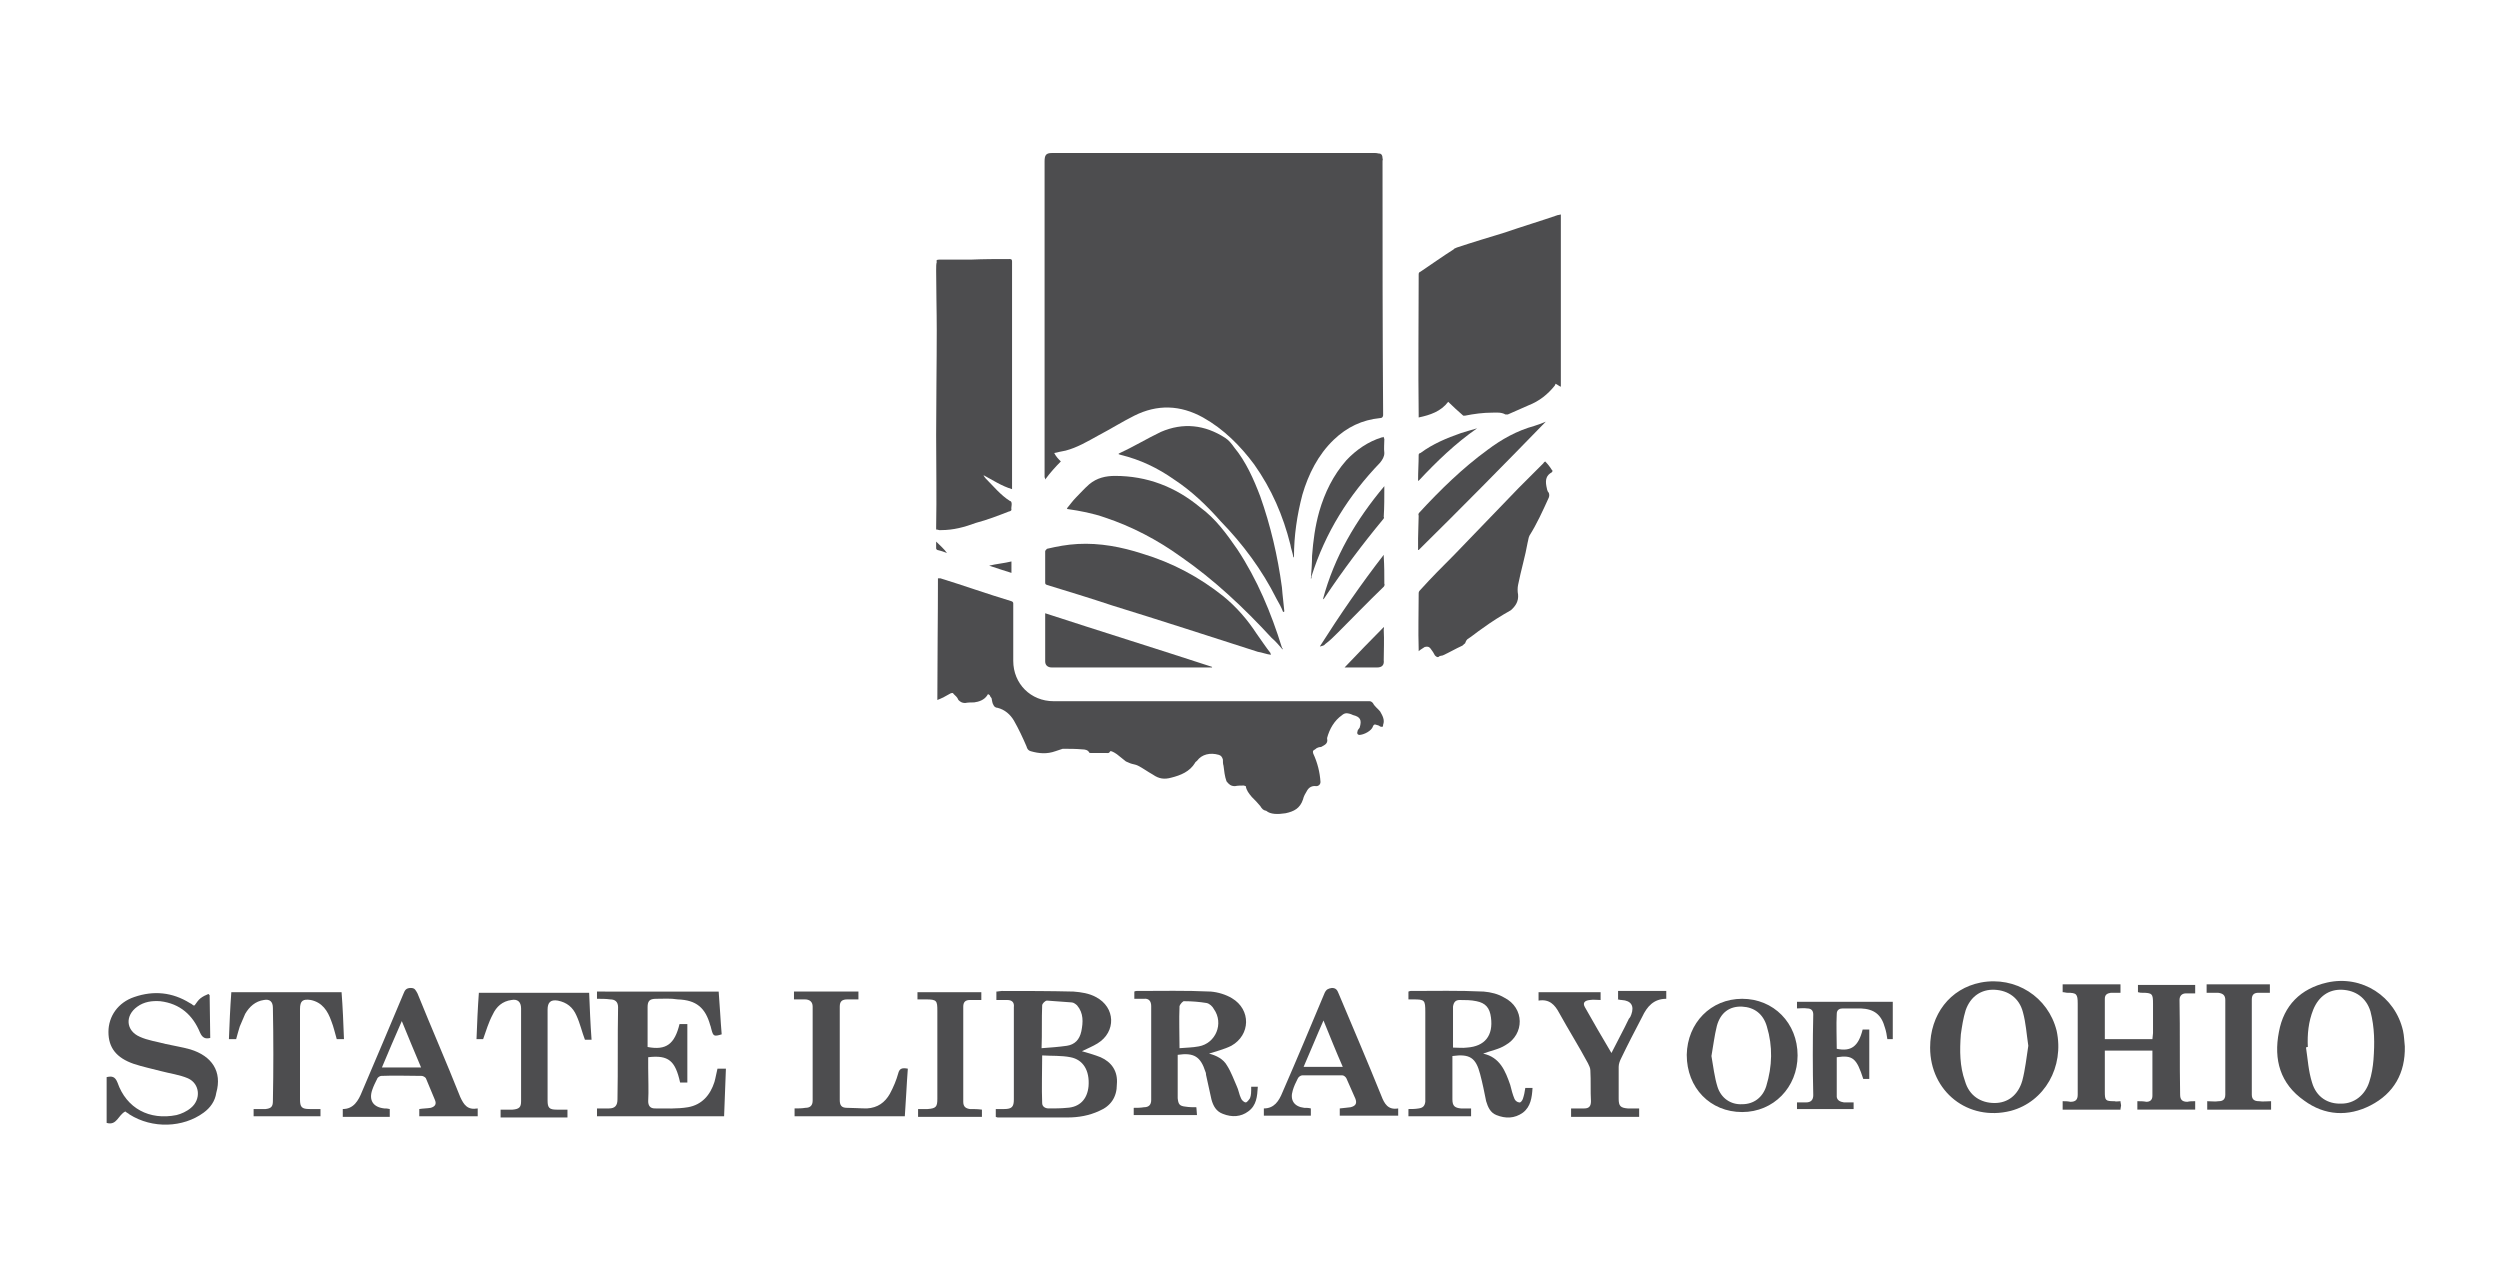 <?xml version="1.0" encoding="utf-8"?>
<!-- Generator: Adobe Illustrator 18.0.0, SVG Export Plug-In . SVG Version: 6.00 Build 0)  -->
<!DOCTYPE svg PUBLIC "-//W3C//DTD SVG 1.1//EN" "http://www.w3.org/Graphics/SVG/1.1/DTD/svg11.dtd">
<svg version="1.1" id="Layer_1" xmlns="http://www.w3.org/2000/svg" xmlns:xlink="http://www.w3.org/1999/xlink" x="0px" y="0px"
	 viewBox="0 0 415 212" style="enable-background:new 0 0 415 212;" xml:space="preserve">
<style type="text/css">
	.st0{fill:#4D4D4F;}
	.st1{fill:#FFFFFF;}
	.st2{fill:#4D4D4F;stroke:#003DA6;stroke-width:0.674;stroke-miterlimit:3.864;}
	.st3{fill:#4E4E50;}
</style>
<g>
	<path class="st0" d="M354.9,164.7c0.3,0.1,0.5,0.1,0.7,0.1c1.7,0,1.8,0.2,1.8,1.8c0,1.6,0,3.3,0,4.9c0,0.3-0.1,0.7-0.1,1h-7.9
		c0-2.2,0-4.5,0-6.7c0-0.7,0.4-0.9,1-1c0.5,0,1,0,1.6,0v-1.4h-9.6v1.3c0.3,0,0.5,0.1,0.8,0.1c1.5,0,1.7,0.2,1.7,1.8c0,3,0,5.9,0,8.9
		c0,2.1,0,4.2,0,6.2c0,0.8-0.3,1.2-1.2,1.2c-0.5-0.1-0.9-0.1-1.3-0.1v1.4h9.6c0-0.3,0.1-0.5,0.1-0.7c0-0.2-0.1-0.4-0.1-0.7
		c-0.4,0-0.7,0.1-1,0c-1.5,0-1.6-0.1-1.6-1.6c0-1.9,0-3.7,0-5.6v-1.2h7.9c0,2.5,0,5,0,7.5c0,0.7-0.4,1-1,1c-0.5-0.1-1-0.1-1.5-0.1
		v1.4h9.6v-1.4c-0.5,0-0.9,0-1.3,0.1c-0.9,0-1.2-0.4-1.2-1.2c-0.1-5.3,0-10.5-0.1-15.7c0-0.7,0.4-1.1,1.1-1.1c0.5,0,1,0,1.5,0v-1.4
		h-9.5V164.7z"/>
	<path class="st0" d="M182.7,175.5c-1-0.4-2.1-0.7-3.1-1c0.8-0.4,1.8-0.8,2.6-1.3c3.1-1.9,3-6-0.3-7.7c-1.1-0.6-2.4-0.8-3.7-0.9
		c-4-0.1-7.9-0.1-11.9-0.1c-0.3,0-0.6,0.1-0.9,0.1v1.4c0.6,0,1.2,0,1.8,0c0.8,0,1.2,0.4,1.1,1.2c0,2.2,0,4.5,0,6.7
		c0,2.9,0,5.7,0,8.6c0,1.2-0.3,1.6-1.6,1.6c-0.5,0-0.9,0-1.4,0v1.3c0.2,0.1,0.3,0.1,0.4,0.1c3.8,0,7.7,0,11.5,0
		c1.8,0,3.6-0.3,5.3-1.1c1.9-0.8,2.9-2.3,2.9-4.4C185.6,177.8,184.5,176.3,182.7,175.5z M173,166.9c0-0.3,0.5-0.8,0.8-0.8
		c1.4,0.1,2.8,0.2,4.1,0.3c0.3,0,0.7,0.3,0.9,0.5c1.1,1.3,1,2.8,0.7,4.3c-0.3,1.4-1.1,2.2-2.4,2.4c-1.4,0.2-2.8,0.3-4.2,0.4
		C173,171.5,172.9,169.2,173,166.9z M180.7,180.3c-0.2,2.2-1.5,3.5-3.6,3.6c-1,0.1-2,0.1-3,0.1c-0.6,0-1.1-0.3-1.1-0.9
		c-0.1-2.6,0-5.1,0-7.9c1.6,0.1,3.2,0,4.7,0.3C179.8,175.9,180.9,177.7,180.7,180.3z"/>
	<path class="st0" d="M207.5,182.3c-0.2,0.3-0.5,0.7-0.7,0.7c-0.3,0-0.7-0.4-0.8-0.7c-0.3-0.6-0.4-1.4-0.7-2
		c-0.5-1.1-0.9-2.3-1.6-3.4c-0.6-1.1-1.8-1.7-3-2c1.2-0.4,2.5-0.7,3.7-1.3c3.2-1.8,3.3-6,0.1-7.9c-1-0.6-2.3-1-3.5-1.1
		c-4.1-0.2-8.3-0.1-12.4-0.1c-0.1,0-0.3,0.1-0.3,0.1v1.2c0.6,0,1.1,0,1.6,0c0.8-0.1,1.2,0.4,1.2,1.2c0,5.2,0,10.4,0,15.6
		c0,0.8-0.4,1.2-1.2,1.2c-0.6,0.1-1.1,0.1-1.7,0.1v1.2h10.5l-0.1-1.3c-0.6,0-1.2,0-1.8-0.1c-1-0.1-1.2-0.4-1.3-1.4
		c0-0.9,0-1.7,0-2.6v-4.6c2.7-0.4,3.8,0.3,4.6,2.8c0.1,0.2,0.1,0.4,0.1,0.5c0.3,1.4,0.6,2.8,0.9,4.1c0.3,1.1,0.8,2,1.9,2.4
		c1.5,0.6,3,0.5,4.2-0.4c1.4-1,1.5-2.5,1.6-4.1h-1.1C207.7,181.3,207.7,181.8,207.5,182.3z M199,173.7c-1,0.2-2.1,0.2-3.2,0.3
		c0-2.4-0.1-4.7,0-7c0.1-0.3,0.6-0.9,0.8-0.8c1.2,0,2.5,0.1,3.7,0.3c0.5,0.1,1,0.6,1.2,1C203.2,169.9,201.8,173.2,199,173.7z"/>
	<path class="st0" d="M252.8,182.4c-0.1,0.3-0.4,0.7-0.6,0.6c-0.3,0-0.7-0.3-0.8-0.6c-0.3-0.7-0.5-1.5-0.7-2.3
		c-0.8-2.3-1.7-4.6-4.5-5.2c1.3-0.5,2.6-0.7,3.7-1.4c3.2-1.8,3.2-6.2-0.2-7.9c-1-0.6-2.2-0.9-3.4-1c-4.1-0.2-8.2-0.1-12.2-0.1
		c-0.1,0-0.2,0.1-0.3,0.1v1.3c0.3,0,0.5,0,0.8,0c1.9,0,2,0.1,2,2.1c0,4.4,0,8.8,0,13.2c0,0.6,0,1.1,0,1.7c-0.1,0.7-0.4,1-1.1,1.1
		c-0.6,0.1-1.1,0.1-1.7,0.1v1.2h10.4V184c-0.3,0-0.6,0-0.9,0c-0.3,0-0.6,0-0.8,0c-1-0.1-1.4-0.4-1.4-1.5c0-1.9,0-3.7,0-5.6v-1.6
		c2.9-0.4,3.9,0.3,4.6,3c0.4,1.5,0.7,3,1,4.5c0.3,1,0.7,1.9,1.7,2.3c1.5,0.6,3,0.6,4.4-0.4c1.3-1,1.5-2.5,1.6-4.1h-1.2
		C253.1,181.3,253,181.8,252.8,182.4z M243.5,173.9c-0.7,0.1-1.5,0-2.3,0c0-2.3,0-4.5,0-6.8c0.1-0.7,0.4-1.1,1.1-1.1
		c0.9,0,1.9,0,2.8,0.2c1.5,0.3,2.2,1.1,2.4,2.7C247.9,171.9,246.5,173.7,243.5,173.9z"/>
	<path class="st0" d="M118.6,179.6c-0.7,2.2-2.1,3.8-4.4,4.2c-1.8,0.3-3.7,0.2-5.5,0.2c-0.8,0-1.1-0.5-1.1-1.2c0.1-1.8,0-3.6,0-5.5
		v-1.8c3.4-0.4,4.5,0.6,5.3,4.2h1.2V170h-1.3c-0.8,3.3-2.2,4.4-5.3,3.8c0-2.1,0-4.4,0-6.6c0-1,0.3-1.4,1.4-1.4
		c1.2,0,2.4-0.1,3.6,0.1c3.1,0.1,4.6,1.4,5.4,4.3c0.1,0.2,0.1,0.4,0.2,0.7c0.3,1.1,0.4,1.2,1.7,0.8c-0.2-2.3-0.3-4.7-0.5-7.1H99.1
		v1.2c0.8,0,1.5,0,2.2,0.1c0.8,0,1.3,0.4,1.3,1.3c-0.1,5.1,0,10.2-0.1,15.3c0,1-0.4,1.5-1.4,1.5c-0.7,0-1.4,0-2,0v1.3h21.1
		c0.1-2.7,0.2-5.3,0.3-7.9h-1.4C118.9,178.2,118.8,178.9,118.6,179.6z"/>
	<path class="st0" d="M328.8,163.1c-5.1,1-8.4,5.3-8.4,10.8c0,7.3,6.3,12.3,13.4,10.5c5.6-1.5,8.9-7.3,7.6-13.3
		C340,165.5,334.6,162,328.8,163.1z M335.7,179.4c-0.7,2.4-2.4,3.7-4.6,3.7c-2.3,0-4.2-1.2-4.9-3.6c-0.9-2.5-0.9-5.1-0.7-7.8
		c0.2-1.4,0.4-2.7,0.8-4c0.8-2.3,2.6-3.5,4.8-3.4c2.3,0.1,4.1,1.4,4.7,3.7c0.5,1.8,0.6,3.6,0.9,5.6
		C336.4,175.5,336.2,177.5,335.7,179.4z"/>
	<path class="st0" d="M398.9,171.1c-1.3-5.7-6.8-9.3-12.6-8c-4.4,1-7.2,3.8-8,8.2c-0.9,4.6,0.2,8.6,4.2,11.4c3.4,2.5,7.3,2.7,11,0.8
		c3.9-2,5.8-5.4,5.7-9.8C399.1,172.9,399.1,172,398.9,171.1z M394,175.9c-0.1,1.2-0.3,2.5-0.7,3.7c-0.7,2.2-2.5,3.6-4.6,3.6
		c-2.3,0.1-4.2-1.1-4.9-3.5c-0.6-1.9-0.7-3.8-1-5.8c0.1-0.1,0.2-0.1,0.3-0.1c-0.1-2.1,0.1-4.2,0.9-6.2c0.9-2.2,2.6-3.4,4.8-3.3
		c2.2,0.1,4,1.3,4.7,3.6C394.2,170.6,394.2,173.2,394,175.9z"/>
	<path class="st0" d="M31.6,174.2c-1.4-0.4-2.8-0.6-4.1-0.9c-1.5-0.4-3-0.6-4.3-1.2c-2.3-1-2.5-3.5-0.4-5c1.1-0.8,2.4-1,3.8-0.9
		c3.3,0.4,5.4,2.3,6.6,5.2c0.4,0.9,0.9,1.1,1.7,0.9l-0.1-7.1c-0.1-0.1-0.2-0.2-0.2-0.2c-0.5,0.2-0.9,0.4-1.3,0.7
		c-0.4,0.3-0.7,0.8-1,1.2c-0.1,0-0.2,0-0.2,0c-0.2-0.2-0.4-0.3-0.6-0.4c-2.9-1.8-6-2.1-9.2-1c-2.7,0.9-4.3,3.2-4.3,5.8
		c0,2.6,1.3,4.3,4.2,5.3c1.5,0.5,3,0.8,4.5,1.2s3.1,0.6,4.5,1.2c2,0.9,2.2,3.5,0.5,4.9c-0.7,0.6-1.6,1-2.4,1.2
		c-4.5,0.9-8.3-1.1-9.8-5.4c-0.4-1-0.9-1.1-1.8-0.9v7.6c1.7,0.5,1.9-1.3,3.1-1.9c0.2,0.2,0.5,0.3,0.7,0.5c3.8,2.4,8.9,2.2,12.3-0.3
		c1.1-0.8,1.9-1.9,2.1-3.3C36.9,177.9,35.2,175.3,31.6,174.2z"/>
	<path class="st0" d="M268.4,165.9c0.3,0,0.5,0.1,0.8,0.1c1.6,0.1,2.1,1,1.6,2.4c-0.1,0.3-0.2,0.5-0.4,0.7c-0.9,1.9-1.9,3.7-2.9,5.7
		c-1.6-2.7-3-5.1-4.4-7.6c-0.4-0.7-0.1-1.1,0.8-1.2c0.6-0.1,1.2,0,1.8,0v-1.3h-10.3v1.4c1.8-0.3,2.7,0.7,3.4,2
		c1.6,2.9,3.3,5.6,4.8,8.4c0.2,0.4,0.4,0.8,0.4,1.2c0.1,1.7,0,3.4,0.1,5.1c0,0.8-0.3,1.2-1.1,1.2c-0.7,0-1.5,0-2.2,0v1.4h11.3V184
		c-0.6,0-1.2,0-1.9,0c-1.2-0.1-1.5-0.4-1.5-1.6c0-1.8,0-3.5,0-5.3c0-0.5,0.2-1,0.4-1.4c1.1-2.3,2.3-4.6,3.5-6.9c0.8-1.7,1.9-3,4-3
		v-1.3h-8V165.9z"/>
	<path class="st0" d="M56.7,164.7H38.4c-0.2,2.7-0.3,5.2-0.4,7.8h1.2c0.2-0.7,0.4-1.5,0.6-2.1c0.3-0.7,0.6-1.4,0.9-2.1
		c0.7-1.2,1.7-2.1,3.1-2.3c1-0.2,1.5,0.3,1.5,1.3c0.1,5.1,0.1,10.3,0,15.5c0,0.9-0.3,1.2-1.2,1.3c-0.7,0-1.4,0-2,0v1.2h11.1v-1.2
		c-0.6,0-1.2,0-1.8,0c-1.3,0-1.6-0.3-1.6-1.6c0-5,0-10,0-15c0-1.4,0.5-1.7,1.8-1.5c1.9,0.4,2.8,1.8,3.4,3.5c0.4,1,0.6,2,0.9,3h1.2
		C57,169.8,56.9,167.3,56.7,164.7z"/>
	<path class="st0" d="M79.5,164.7c-0.2,2.7-0.3,5.2-0.4,7.8h1.1c0.5-1.4,0.9-2.8,1.6-4.1c0.6-1.3,1.6-2.2,3.1-2.4
		c1-0.2,1.6,0.3,1.6,1.4c0,5.1,0,10.2,0,15.4c0,1-0.3,1.3-1.4,1.4c-0.6,0-1.3,0-2,0v1.3h11.1v-1.3c-0.6,0-1.2,0-1.8,0
		c-1.2,0-1.5-0.3-1.5-1.5c0-5,0-10.1,0-15.1c0-1.2,0.5-1.7,1.7-1.5c1.5,0.3,2.5,1.1,3.1,2.5c0.6,1.3,0.9,2.7,1.4,4h1.1
		c-0.2-2.7-0.3-5.3-0.4-7.8H79.5z"/>
	<path class="st0" d="M229.3,181.9c-2.3-5.7-4.7-11.3-7.1-17c-0.2-0.5-0.4-0.9-1.1-0.9c-0.6,0.1-0.9,0.2-1.2,0.8
		c-2.3,5.5-4.6,11-7,16.5c-0.6,1.5-1.4,2.7-3.1,2.7v1.2h7.8v-1.2c-0.4-0.1-0.7-0.1-1.1-0.1c-1.7-0.2-2.4-1.3-1.9-2.9
		c0.2-0.7,0.5-1.3,0.8-1.9c0.1-0.3,0.5-0.6,0.8-0.6c2.2,0,4.4,0,6.6,0c0.3,0,0.6,0.3,0.7,0.5c0.5,1.1,1,2.3,1.5,3.4
		c0.3,0.8,0,1.2-0.8,1.4c-0.6,0.1-1.1,0.1-1.8,0.2v1.2h9.7V184C230.4,184.3,229.8,183.2,229.3,181.9z M216.4,177.1
		c1.1-2.5,2.1-5,3.3-7.7c1.1,2.7,2.1,5.2,3.2,7.7H216.4z"/>
	<path class="st0" d="M149.1,178.2c-0.3,1.1-0.8,2.3-1.4,3.4c-0.8,1.4-2,2.3-3.8,2.4c-1.1,0-2.2-0.1-3.3-0.1c-0.9,0-1.2-0.4-1.2-1.3
		c0-5.1,0-10.3,0-15.5c0-0.9,0.4-1.2,1.3-1.2c0.6,0,1.2,0,1.8,0v-1.3h-10.7v1.3c0.6,0,1.2,0,1.8,0c0.8,0,1.3,0.4,1.3,1.2
		c0,5.2,0,10.4,0,15.6c0,0.8-0.4,1.2-1.2,1.2c-0.6,0.1-1.2,0.1-1.8,0.1v1.3h18.3c0.2-2.7,0.3-5.3,0.5-7.9
		C149.7,177.2,149.3,177.4,149.1,178.2z"/>
	<path class="st0" d="M298.3,167.4c0.6,0,1.1-0.1,1.7,0c0.6,0,1,0.3,1,1c-0.1,4.5-0.1,8.9,0,13.4c0,0.8-0.4,1.2-1.2,1.2
		c-0.5,0-1,0-1.5,0v1.1h9.4V183c-0.6,0-1.1,0-1.6,0c-0.6-0.1-1.1-0.3-1.2-0.9c0-2.2,0-4.4,0-6.6c2.7-0.4,3.3,0.2,4.4,3.6h1v-8.2
		h-1.1c-0.7,2.8-1.9,3.7-4.3,3.2c0-1.9-0.1-3.9,0-5.8c0-0.7,0.5-0.9,1-0.9c1,0,2,0,3,0c2.2,0.1,3.4,1,4,3.2c0.2,0.6,0.3,1.2,0.4,1.9
		c0.4,0,0.7,0,0.9,0v-6.2h-15.9V167.4z"/>
	<path class="st0" d="M375,182.8c-0.8,0-1.2-0.3-1.2-1.1c0-5.3,0-10.5,0-15.8c0-0.8,0.4-1.1,1.1-1.1c0.6,0,1.2,0,1.9,0v-1.4h-10.5
		v1.4c0.7,0,1.3,0,1.9,0c0.8,0.1,1.2,0.4,1.2,1.2c0,5.3,0,10.5,0,15.7c0,0.8-0.4,1.1-1.1,1.1c-0.6,0.1-1.2,0-1.9,0v1.4h10.6v-1.4
		C376.2,182.8,375.7,182.9,375,182.8z"/>
	<path class="st0" d="M152.6,165.9h1.1c1.8,0,1.9,0.2,1.9,1.9c0,3.1,0,6.2,0,9.3c0,1.8,0,3.5,0,5.3c0,1.3-0.2,1.6-1.6,1.7
		c-0.5,0-1,0-1.6,0v1.3h10.6v-1.2c-0.7-0.1-1.4-0.1-2-0.1c-0.7-0.1-1.1-0.4-1.1-1.2c0-5.3,0-10.5,0-15.8c0-0.8,0.4-1.1,1.1-1.1
		c0.6,0,1.2,0,1.9,0v-1.3h-10.6V165.9z"/>
	<path class="st0" d="M76.4,182.1c-2.3-5.8-4.8-11.5-7.1-17.2c-0.3-0.5-0.4-0.9-1.1-0.9c-0.8,0-1,0.4-1.2,0.9
		c-2.3,5.5-4.6,10.9-6.9,16.3c-0.6,1.5-1.4,2.9-3.2,2.9v1.3h3.9h3.9v-1.3c-0.4-0.1-0.6-0.1-0.9-0.1c-1.9-0.2-2.6-1.4-2-3.1
		c0.2-0.6,0.5-1.2,0.8-1.8c0.1-0.3,0.5-0.5,0.7-0.5c2.2-0.1,4.5,0,6.7,0c0.2,0,0.6,0.2,0.7,0.4c0.5,1.2,1,2.4,1.5,3.6
		c0.3,0.7,0,1.1-0.7,1.3c-0.6,0.1-1.3,0.1-1.9,0.2v1.2h9.7V184C77.6,184.3,77,183.4,76.4,182.1z M63.4,177.2c1.1-2.6,2.1-5,3.3-7.7
		c1.1,2.7,2.1,5.1,3.2,7.7H63.4z"/>
	<path class="st0" d="M289.2,165.8c-5.2,0-9.1,4-9.2,9.3c0,5.5,3.9,9.5,9.2,9.5c5.2,0,9.2-4.1,9.2-9.4
		C298.4,169.8,294.4,165.8,289.2,165.8z M293.2,180.3c-0.6,1.9-2.1,3-4,3c-1.9,0.1-3.5-1-4.1-2.9c-0.5-1.6-0.7-3.4-1-5.1
		c0.3-1.7,0.5-3.4,0.9-5c0.6-2.2,2.1-3.3,4.2-3.2c2,0.1,3.5,1.2,4.1,3.3C294.3,173.7,294.2,177,293.2,180.3z"/>
	<path class="st0" d="M173.5,79.6c0.8-1.1,1.7-2.1,2.6-3c-0.4-0.4-0.8-0.8-1.1-1.4c0.5-0.1,1.3-0.3,1.9-0.4c1.9-0.5,3.6-1.5,5.4-2.5
		c2.1-1.1,4-2.3,6-3.3c3.8-1.9,7.6-1.8,11.4,0.3c3.4,1.9,6.2,4.7,8.5,7.8c2.9,4.1,4.8,8.5,6,13.3c0.1,0.7,0.4,1.4,0.5,2.1h0
		c0,0,0,0,0.1,0c0,0,0-0.1,0-0.1c0-3.4,0.5-6.9,1.4-10.3c1-3.4,2.6-6.6,5.2-9.1c2.2-2.1,4.7-3.3,7.7-3.6c0.4,0,0.5-0.3,0.5-0.5
		c-0.1-14.1-0.1-28.1-0.1-42.2c0-0.1,0.1-0.3,0-0.4c0-0.4-0.1-0.7-0.4-0.8c-0.3,0-0.5-0.1-0.8-0.1c-17.8,0-35.7,0-53.7,0
		c-1,0-1.2,0.4-1.2,1.4c0,17.4,0,34.9,0,52.4C173.5,79.4,173.5,79.5,173.5,79.6z"/>
	<path class="st0" d="M213.4,135c1.4-0.3,2.4-0.8,2.9-2.3c0.1-0.5,0.4-1,0.7-1.5c0.3-0.5,0.8-0.8,1.5-0.7c0.4,0,0.7-0.3,0.7-0.7
		c-0.1-1.6-0.5-3.2-1.2-4.7c-0.1-0.4-0.1-0.5,0.3-0.7c0.3-0.3,0.7-0.4,1-0.4c0.5-0.3,1.2-0.5,1-1.4c0,0,0,0,0-0.1
		c0.4-1.5,1.2-2.9,2.5-3.8c0.1-0.1,0.4-0.3,0.7-0.3c0.3,0,0.7,0.1,1.1,0.3c1.2,0.3,1.5,0.8,1.1,2.1c-0.1,0.1-0.2,0.3-0.3,0.4
		c0,0.1-0.1,0.3-0.1,0.4c0,0.3,0.1,0.3,0.3,0.4c0.8,0,2.1-0.7,2.3-1.4c0.1-0.3,0.3-0.4,0.5-0.3c0.3,0.1,0.5,0.1,0.7,0.3
		c0.4,0.1,0.5,0.1,0.5-0.3c0.3-0.8-0.1-1.5-0.5-2.2c-0.4-0.5-0.9-0.8-1.2-1.4c-0.3-0.3-0.4-0.3-0.7-0.3c-17.4,0-34.9,0-52.3,0
		c-3.8,0-6.7-2.9-6.7-6.7c0-3.2,0-6.3,0-9.5c0-0.1,0-0.3-0.3-0.4c-4-1.2-7.9-2.6-11.8-3.8c-0.1,0-0.3,0-0.4,0
		c0,6.7-0.1,13.5-0.1,20.2h0c0.8-0.3,1.5-0.7,2.2-1.1c0.3-0.1,0.4-0.1,0.5,0.1c0.3,0.3,0.6,0.5,0.8,1c0.3,0.3,0.6,0.5,1.1,0.5
		c0.5-0.1,1.1-0.1,1.5-0.1c0.8-0.1,1.7-0.4,2.2-1.2c0.1-0.3,0.2-0.1,0.4,0c0,0.1,0.2,0.4,0.3,0.5c0.1,0.4,0.1,0.8,0.3,1.1
		c0.1,0.3,0.4,0.5,0.7,0.5c1.2,0.3,2.1,1.1,2.7,2.1c0.8,1.4,1.5,2.9,2.1,4.3c0.1,0.4,0.3,0.7,0.7,0.8c1.4,0.4,2.7,0.5,4.1,0
		c0.4-0.1,0.8-0.3,1.2-0.4c1.1,0,2.2,0,3.3,0.1c0.4,0,0.9,0.1,1.1,0.5c0,0.1,0.2,0.1,0.3,0.1c0.8,0,1.7,0,2.5,0
		c0.3,0,0.5,0.1,0.7-0.3c0.1,0,0.3,0,0.4,0.1c0.3,0.1,0.5,0.3,0.7,0.4c0.5,0.4,1,0.8,1.5,1.2c0.3,0.1,0.6,0.3,1,0.4
		c0.3,0.1,0.6,0.1,1,0.3c0.8,0.4,1.6,1,2.5,1.5c1,0.7,1.9,0.8,3,0.5c1.6-0.4,3.1-1,4-2.5c0-0.1,0.1-0.1,0.3-0.3
		c0.8-1.1,2.2-1.4,3.6-1c0.4,0.1,0.6,0.4,0.7,0.8c0,0.4,0,0.7,0.1,1c0.1,0.8,0.2,1.8,0.5,2.6c0.4,0.5,0.7,0.8,1.4,0.8
		c0.5-0.1,1-0.1,1.5-0.1c0,0,0.2,0.1,0.3,0.1c0.1,0.7,0.5,1.2,1,1.8c0.5,0.5,1,1,1.4,1.5c0.3,0.5,0.5,0.7,1,0.8
		C210.9,135.2,212.1,135.2,213.4,135z"/>
	<path class="st0" d="M235.5,68.8c0,0.1,0,0.3,0,0.5c1.9-0.4,3.7-1,4.9-2.6c0.8,0.8,1.6,1.5,2.5,2.3c0,0,0.2,0,0.3,0
		c1.5-0.3,3-0.5,4.5-0.5c0.7,0,1.5-0.1,2.2,0.3c0.1,0,0.2,0,0.4,0c1.1-0.5,2.3-1,3.4-1.5c1.8-0.7,3.2-1.8,4.4-3.3
		c0-0.1,0.1-0.1,0.1-0.3c0.3,0.1,0.6,0.4,0.9,0.5l0-28.6c-0.1,0-0.3,0.1-0.5,0.1c-2.9,1-5.9,1.9-8.8,2.9c-2.6,0.8-5.3,1.6-8,2.5
		c-0.1,0.1-0.4,0.1-0.5,0.3c-1.9,1.2-3.7,2.5-5.5,3.7c-0.3,0.1-0.3,0.3-0.3,0.5C235.5,53.4,235.4,61.1,235.5,68.8z"/>
	<path class="st0" d="M155.4,44.9c0,3.3,0.1,6.6,0.1,9.9c0,5.8-0.1,11.7-0.1,17.4c0,5.1,0.1,10.2,0,15.4l0,0.3
		c0.3,0,0.4,0.1,0.5,0.1c0.1,0,0.2,0,0.3,0c2.1,0,3.9-0.5,5.8-1.2c1.9-0.5,3.7-1.2,5.5-1.9c0.1,0,0.4-0.1,0.4-0.3
		c-0.1-0.4,0.2-1-0.1-1.4c0,0-0.1,0-0.1,0c-1.6-1-2.8-2.5-4.1-3.8c-0.1-0.1-0.2-0.3-0.3-0.4c0,0,0-0.1,0-0.1c1.5,0.8,3,1.8,4.7,2.3
		l0-0.5c0-12.4,0-24.9,0-37.3c0-0.3-0.1-0.4-0.4-0.4c-2.2,0-4.3,0-6.5,0.1c-1.8,0-3.5,0-5.2,0c-0.4,0-0.5,0.1-0.4,0.4
		C155.4,43.8,155.4,44.3,155.4,44.9z"/>
	<path class="st0" d="M257.6,78.4c0.1-0.1,0.2-0.3,0-0.4c-0.3-0.5-0.7-1-1.1-1.4c-0.1,0.1-0.2,0.1-0.3,0.3c-1.4,1.4-2.7,2.7-4.1,4.1
		c-3.6,3.7-7.1,7.4-10.7,11.1c-1.9,1.9-3.8,3.8-5.6,5.8c-0.3,0.3-0.3,0.4-0.3,0.7c0,3-0.1,6,0,9.2c0,0,0,0.1,0,0.3
		c0.3-0.3,0.6-0.4,1-0.7c0.4-0.1,0.7-0.1,1,0.3c0.3,0.4,0.5,0.7,0.7,1.1c0.3,0.3,0.5,0.4,0.8,0.1c0.1,0,0.4-0.1,0.5-0.1
		c1.1-0.5,2.1-1.1,3.2-1.6c0.1,0,0.3-0.3,0.5-0.4c0.1-0.3,0.2-0.5,0.4-0.7c0.8-0.5,1.6-1.2,2.5-1.8c1.5-1.1,3.1-2.1,4.7-3
		c0.8-0.7,1.3-1.5,1.2-2.6c-0.1-0.5-0.1-1.1,0-1.6c0.5-2.5,1.2-4.8,1.6-7.1c0.1-0.3,0.1-0.7,0.3-1.1c1.2-1.9,2.2-4.1,3.2-6.3
		c0.1-0.3,0.1-0.5,0-0.8c-0.3-0.3-0.3-0.7-0.4-1.1C256.5,79.6,256.7,78.9,257.6,78.4z"/>
	<polygon class="st0" points="256.5,76.6 256.5,76.6 256.5,76.6 	"/>
	<polygon class="st0" points="211,108.7 211,108.7 211,108.7 	"/>
	<path class="st0" d="M208.6,105.2c-1.5-2.3-3.3-4.4-5.5-6.2c-4-3.2-8.5-5.6-13.5-7.1c-3.4-1.1-7-1.8-10.7-1.6
		c-1.8,0.1-3.4,0.4-5.1,0.8c-0.1,0.1-0.3,0.3-0.3,0.4c0,1.8,0,3.4,0,5.2c0,0.3,0.1,0.3,0.3,0.4c3.6,1.1,7.2,2.2,10.8,3.4
		c8.1,2.5,16.1,5.1,24.2,7.7c0.7,0.1,1.4,0.4,2.2,0.5c-0.1-0.1-0.1-0.3-0.1-0.3C210.1,107.4,209.4,106.3,208.6,105.2z"/>
	<path class="st0" d="M212.9,107.8C212.9,107.8,212.9,107.8,212.9,107.8c0.1-0.1,0-0.1-0.1-0.3c-1.8-5.8-4.1-11.3-7.4-16.3
		c-1.8-2.6-3.6-5.1-6.2-7c-4.1-3.4-8.8-5.2-14.1-5.2c-1.5,0-3,0.3-4.3,1.4c-0.8,0.7-1.5,1.5-2.2,2.2c-0.5,0.5-1,1.2-1.5,1.8
		c0,0,0.1,0.1,0.1,0.1c2.1,0.3,4.2,0.7,6.2,1.4c4.5,1.5,8.7,3.7,12.6,6.5c5.5,3.8,10.5,8.5,15.1,13.5
		C211.7,106.4,212.3,107.1,212.9,107.8z"/>
	<path class="st0" d="M213.1,101.6C213.1,101.6,213.1,101.6,213.1,101.6C213.1,101.6,213.1,101.6,213.1,101.6L213.1,101.6z"/>
	<path class="st0" d="M213.2,101.5c-0.1-1.2-0.3-2.6-0.4-4c-0.7-5.2-1.9-10.3-3.6-15.1c-1.1-2.9-2.4-5.8-4.3-8.1
		c-0.5-0.7-0.9-1.2-1.5-1.6c-3.4-2.2-7-2.6-10.7-1c-2.3,1.1-4.6,2.5-7,3.6c0,0,0,0.1,0,0.1c0.1,0,0.2,0.1,0.3,0.1
		c3.3,0.8,6.2,2.2,8.9,4.1c2.9,1.9,5.4,4.3,7.7,6.9c3.7,3.8,6.9,8.1,9.3,12.9c0.4,0.7,0.8,1.4,1.1,2.2
		C213.2,101.5,213.2,101.5,213.2,101.5z"/>
	<path class="st0" d="M174.6,110.8c1.2,0,2.6,0,3.8,0c7.4,0,14.7,0,22.1,0h0.7h0c0-0.1,0-0.1,0-0.1c-9.2-3-18.5-5.9-27.7-8.9
		c0,0.1,0,0.3,0,0.4c0,2.5,0,4.9,0,7.6C173.5,110.4,173.9,110.8,174.6,110.8z"/>
	<path class="st0" d="M256.6,70c-0.7,0.3-1.3,0.5-1.9,0.7c-2.9,0.8-5.4,2.2-7.8,4c-4.1,3-7.8,6.6-11.3,10.4
		c-0.1,0.1-0.2,0.3-0.1,0.5c0,1.2-0.1,2.5-0.1,3.8v1.9h0.1C242.6,84.3,249.6,77.2,256.6,70z"/>
	<path class="st0" d="M229.8,72.9l-0.1-0.3c0,0,0-0.1,0-0.1c-0.1,0.1-0.2,0.1-0.3,0.1c-2.3,0.7-4.3,2.1-5.9,3.8
		c-2.2,2.5-3.6,5.4-4.5,8.5c-0.7,2.5-1,4.8-1.2,7.4c0,1.2-0.1,2.5-0.2,3.8h0c0-0.1,0.1-0.1,0.1-0.1c0-0.1,0-0.1,0-0.3
		c2.3-7.3,6.2-13.5,11.4-18.9c0.4-0.5,0.7-1,0.7-1.6C229.7,74.4,229.8,73.7,229.8,72.9z"/>
	<path class="st0" d="M229.8,80.7L229.8,80.7c-4.7,5.6-8.3,11.7-10.2,18.8c0.1-0.1,0.2-0.1,0.3-0.3c3-4.5,6.3-8.9,9.7-13
		c0.1-0.1,0.2-0.3,0.1-0.4C229.8,84.2,229.8,82.5,229.8,80.7z"/>
	<path class="st0" d="M229.7,92.4c0,0,0-0.1,0-0.3c-3.8,4.9-7.3,10-10.6,15.2h0.1c0.3-0.1,0.6-0.1,0.8-0.4c0.7-0.5,1.4-1.2,2.1-1.9
		c2.5-2.5,5-5.1,7.6-7.6c0.1-0.1,0.2-0.4,0.1-0.5C229.8,95.4,229.8,93.9,229.7,92.4z"/>
	<path class="st0" d="M245.2,71.1c-1,0.3-1.8,0.5-2.7,0.8c-2.3,0.8-4.7,1.8-6.7,3.3c-0.1,0-0.3,0.1-0.3,0.3c0,1.4-0.1,2.7-0.1,4.3
		h0.1C238.5,76.6,241.6,73.6,245.2,71.1z"/>
	<path class="st0" d="M229.7,104.1c-2.2,2.2-4.3,4.4-6.5,6.7h0.5c1.6,0,3.3,0,4.9,0c0.8,0,1.2-0.4,1.1-1.2c0-1.6,0.1-3.3,0-5.1
		C229.7,104.3,229.8,104.2,229.7,104.1L229.7,104.1z"/>
	<path class="st0" d="M164.2,93.9c1.2,0.4,2.4,0.8,3.7,1.2l0-1.9C166.7,93.5,165.4,93.6,164.2,93.9L164.2,93.9z"/>
	<path class="st0" d="M155.6,91.3c0.5,0.1,1.1,0.3,1.6,0.5c-0.5-0.7-1.1-1.2-1.8-1.9h0c0,0.4,0,0.8,0,1.1
		C155.4,91.2,155.5,91.2,155.6,91.3z"/>
</g>
</svg>
